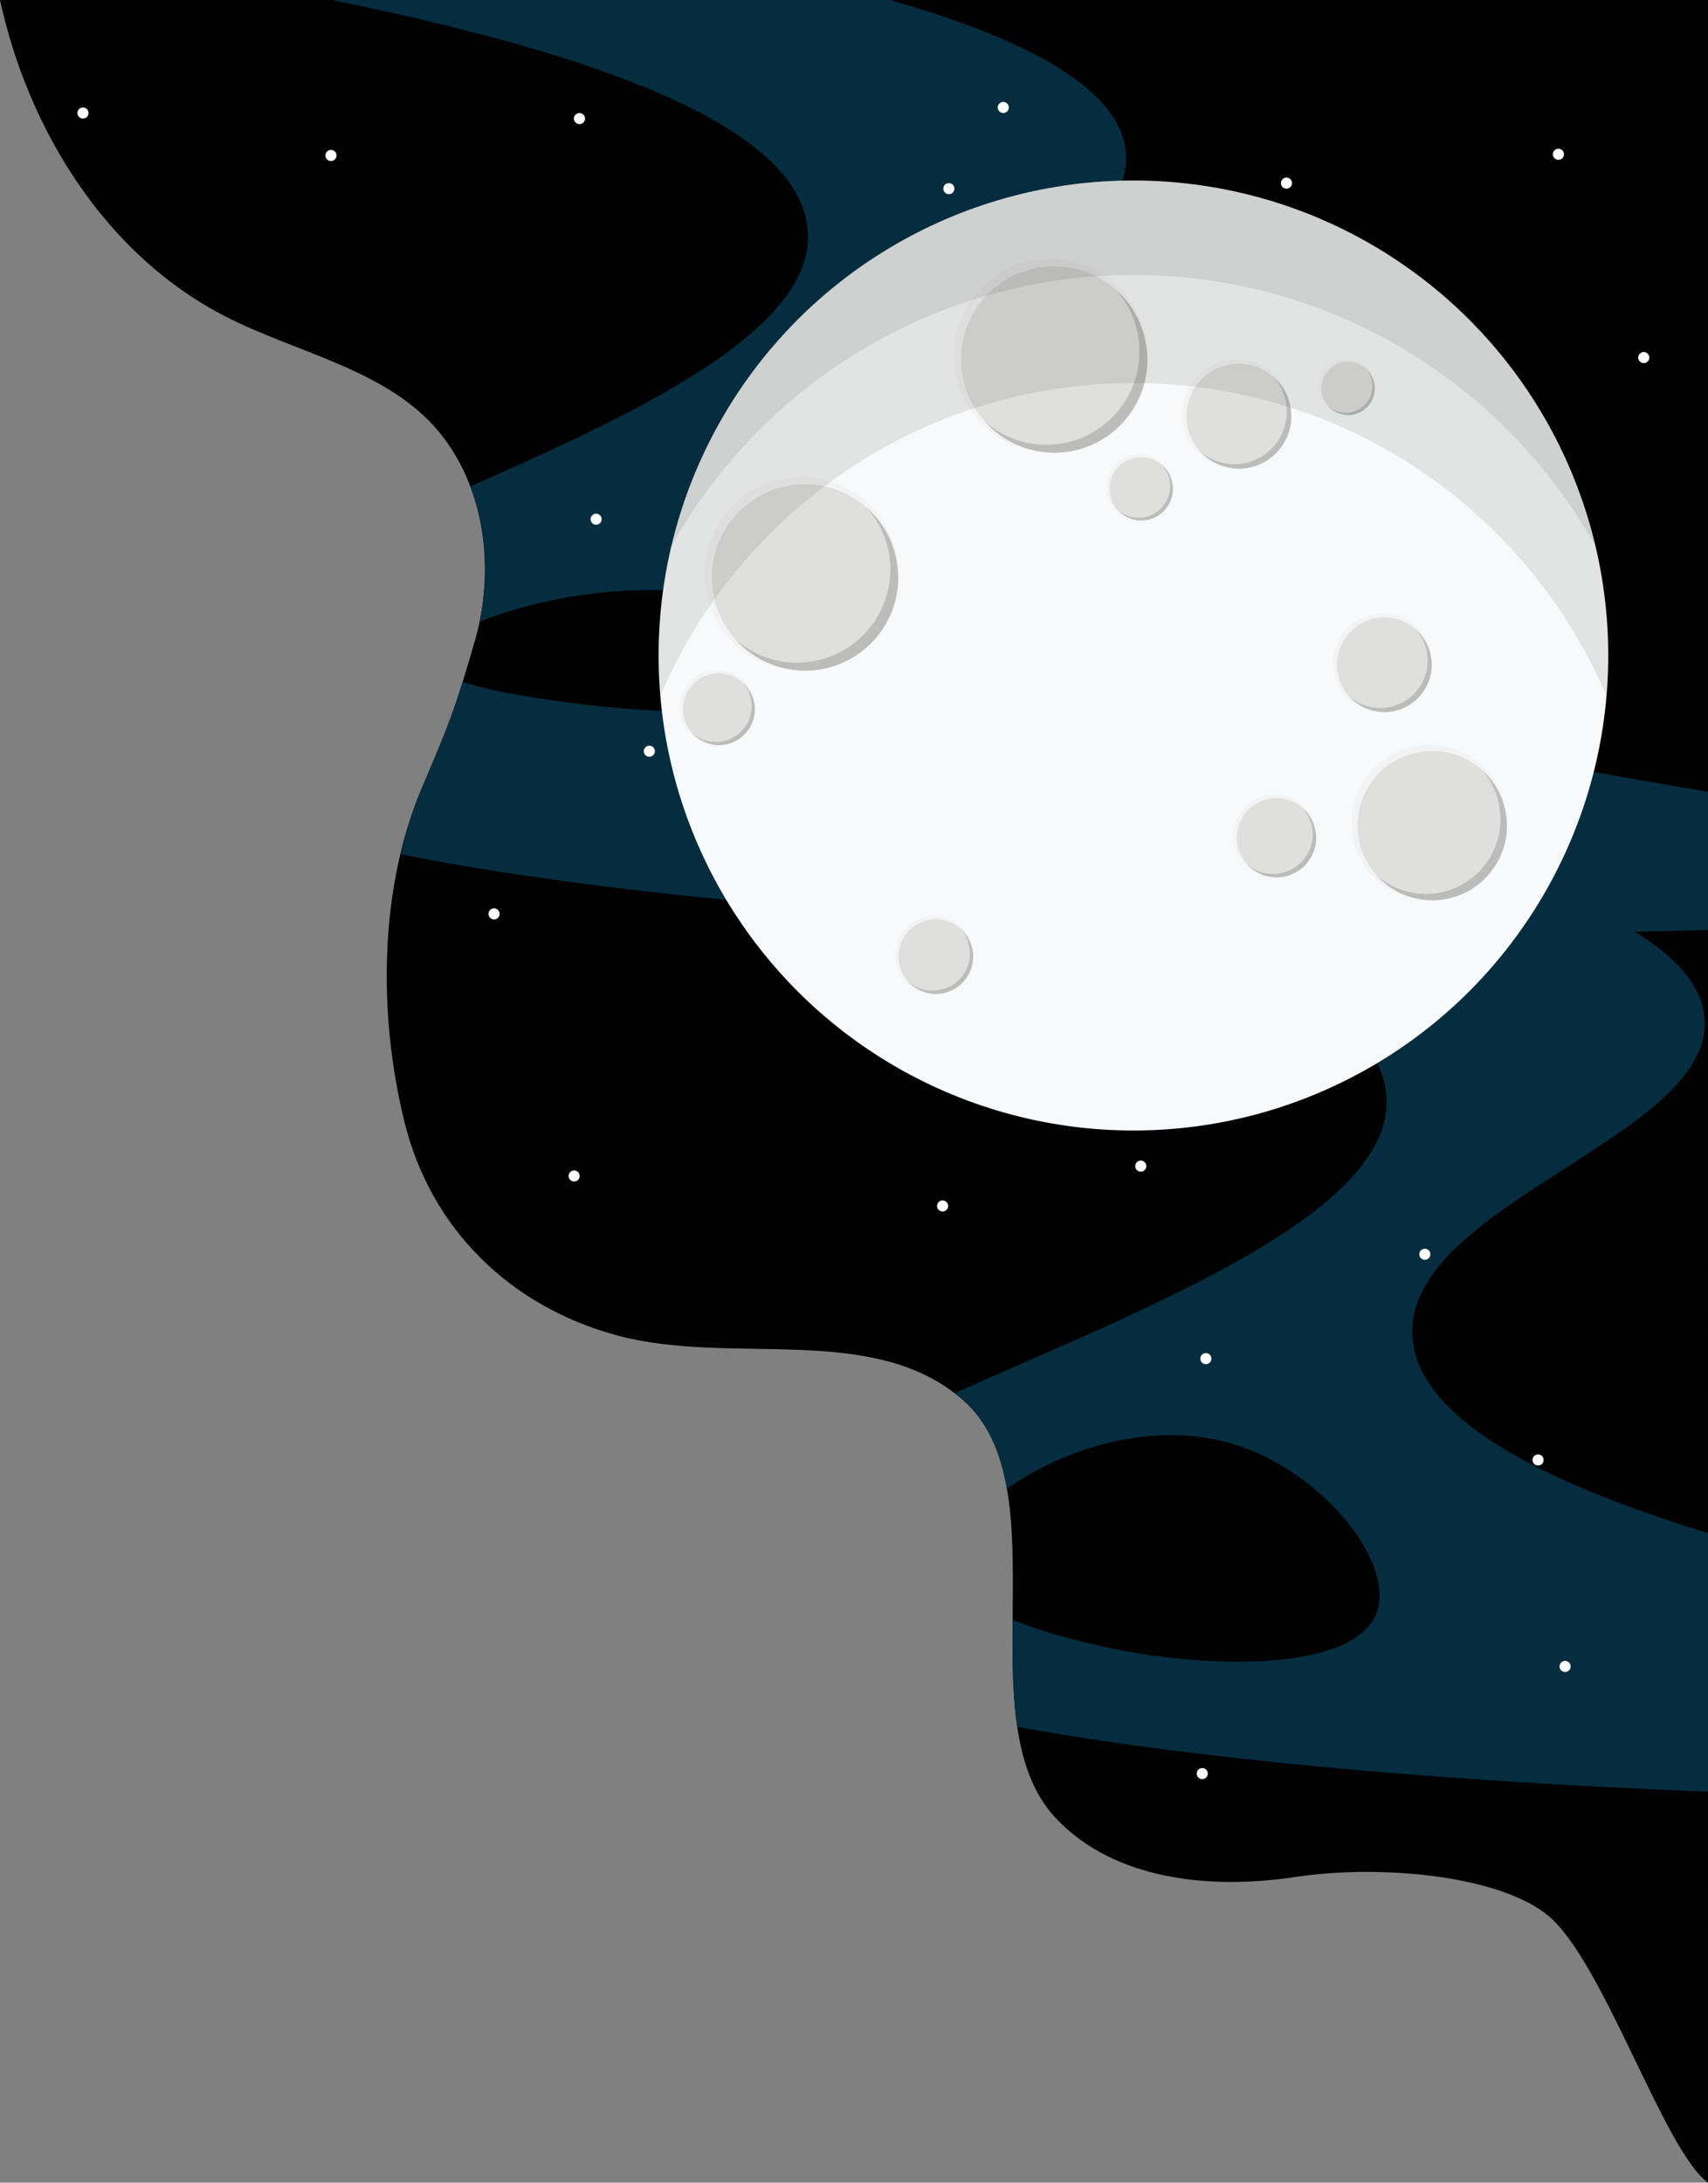 <?xml version="1.0" encoding="utf-8"?>
<!-- Generator: Adobe Illustrator 16.0.0, SVG Export Plug-In . SVG Version: 6.00 Build 0)  -->
<!DOCTYPE svg PUBLIC "-//W3C//DTD SVG 1.1//EN" "http://www.w3.org/Graphics/SVG/1.1/DTD/svg11.dtd">
<svg version="1.1" id="Warstwa_1" xmlns="http://www.w3.org/2000/svg" xmlns:xlink="http://www.w3.org/1999/xlink" x="0px" y="0px"
	 width="390.178px" height="498.422px" viewBox="0 0 390.178 498.422" enable-background="new 0 0 390.178 498.422"
	 xml:space="preserve">
<rect x="0" y="0" width="390.178" height="498.422" fill="#808080" stroke="none"/>
<g>
	<g>
		<g>
			<defs>
				<path id="SVGID_1_" d="M390.178,0H0c6.523,29.875,24.238,58.285,51.421,72.22C68.546,81,89.687,84.58,101.315,99.914
					c9.745,12.859,11.662,30.855,7.179,46.361s-5.659,18.561-12.011,33.398c-9.932,23.148-10.122,52.021-4.098,76.48
					c6.009,24.471,24.146,42.145,48.463,48.76c26.31,7.146,58.411-3.158,79.039,14.697c23.071,19.957,0.367,73.508,21.368,95.646
					c13.419,14.152,35.354,16.27,54.643,13.357c19.289-2.912,46.119-0.443,57.493,8.604c12.769,10.158,26.636,53.855,36.786,61.203
					V0z"/>
			</defs>
			<clipPath id="SVGID_2_">
				<use xlink:href="#SVGID_1_"  overflow="visible"/>
			</clipPath>
			<rect x="-62.504" y="-4.559" clip-path="url(#SVGID_2_)" fill="#010101" width="455.417" height="506.877"/>
			<g clip-path="url(#SVGID_2_)">
				<path fill="#052D3F" d="M322.664,305.229c-1.92-30.418,69.939-45.891,66.675-73.295
					c-3.881-32.577-110.066-49.495-193.161-55.644v18.979c56.943,10.846,117.944,27.449,120.502,54.58
					c2.937,31.137-73.076,55.018-120.502,78.393v57.686c73.246,22.066,238.563,27.436,337.409,23.645v-29.25
					C448.633,365.975,325.149,344.623,322.664,305.229z M314.335,368.609c-5.645,13.752-41.23,12.141-61.72,7.521
					c-9.252-2.084-34.059-7.674-35.166-18.461c-1.386-13.475,34.034-36.818,63.873-28.033
					C302.016,335.73,319.098,357.006,314.335,368.609z"/>
				<path fill="#052D3F" d="M190.475,107.623c-1.92-30.42,69.94-45.893,66.676-73.295C253.27,1.75,147.084-15.168,63.988-21.314
					v18.979C120.932,8.508,181.933,25.113,184.49,52.245c2.937,31.136-73.076,55.019-120.502,78.392v57.687
					c73.246,22.065,238.563,27.433,337.41,23.644v-29.25C316.443,168.369,192.961,147.018,190.475,107.623z M195.502,156.844
					c-5.645,7.435-41.23,6.563-61.72,4.066c-9.252-1.127-34.059-4.149-35.167-9.981c-1.385-7.286,34.035-19.907,63.874-15.157
					C183.183,139.066,200.265,150.568,195.502,156.844z"/>
			</g>
			<g clip-path="url(#SVGID_2_)">
				<circle fill="#FFFFFF" cx="136.177" cy="118.563" r="1.267"/>
				<circle fill="#FFFFFF" cx="275.472" cy="310.246" r="1.268"/>
				<circle fill="#FFFFFF" cx="351.356" cy="333.383" r="1.268"/>
				<circle fill="#FFFFFF" cx="96.938" cy="148.424" r="1.267"/>
				<circle fill="#FFFFFF" cx="112.864" cy="208.689" r="1.267"/>
				<circle fill="#FFFFFF" cx="195.42" cy="234.388" r="1.267"/>
				<circle fill="#FFFFFF" cx="215.329" cy="275.386" r="1.267"/>
				<circle fill="#FFFFFF" cx="18.954" cy="25.812" r="1.266"/>
				<circle fill="#FFFFFF" cx="343.354" cy="214.823" r="1.267"/>
				<circle fill="#FFFFFF" cx="272.422" cy="159.946" r="1.267"/>
				<circle fill="#FFFFFF" cx="357.531" cy="380.537" r="1.268"/>
				<circle fill="#FFFFFF" cx="260.598" cy="266.284" r="1.267"/>
				<circle fill="#FFFFFF" cx="131.158" cy="268.534" r="1.267"/>
				<circle fill="#FFFFFF" cx="229.188" cy="24.546" r="1.267"/>
				<circle fill="#FFFFFF" cx="274.646" cy="405.003" r="1.267"/>
				<circle fill="#FFFFFF" cx="248.759" cy="84.556" r="1.267"/>
				<circle fill="#FFFFFF" cx="322.27" cy="70.968" r="1.267"/>
				<circle fill="#FFFFFF" cx="293.884" cy="41.814" r="1.267"/>
				<circle fill="#FFFFFF" cx="148.335" cy="171.544" r="1.267"/>
				<circle fill="#FFFFFF" cx="325.489" cy="286.418" r="1.267"/>
				<circle fill="#FFFFFF" cx="132.375" cy="27.08" r="1.267"/>
				<circle fill="#FFFFFF" cx="216.759" cy="43.081" r="1.267"/>
				<circle fill="#FFFFFF" cx="75.611" cy="35.502" r="1.267"/>
				<circle fill="#FFFFFF" cx="356.006" cy="35.229" r="1.267"/>
				<circle fill="#FFFFFF" cx="300.889" cy="105.424" r="1.267"/>
				<circle fill="#FFFFFF" cx="353.209" cy="113.928" r="1.267"/>
				<circle fill="#FFFFFF" cx="375.502" cy="81.655" r="1.267"/>
			</g>
		</g>
	</g>
	<g>
		<circle fill="#F7F9FA" cx="258.921" cy="149.688" r="108.467"/>
		<g>
			<path fill="#DFDFDE" d="M310.092,188.516c0-9.43,7.646-17.07,17.073-17.07c9.432,0,17.077,7.641,17.077,17.07
				c0,9.432-7.646,17.076-17.077,17.076C317.737,205.592,310.092,197.947,310.092,188.516z"/>
			<path fill="#BCBCBB" d="M342.778,187.059c0,9.428-7.642,17.074-17.073,17.074c-4.339,0-8.304-1.625-11.319-4.297
				c3.132,3.527,7.694,5.756,12.779,5.756c9.434,0,17.077-7.645,17.077-17.076c0-5.084-2.227-9.648-5.758-12.777
				C341.154,178.75,342.778,182.711,342.778,187.059z"/>
			<path fill="#F3F3F3" d="M326.494,205.592c0.112,0,0.226-0.008,0.338-0.01c-9.272-0.178-16.74-7.748-16.74-17.066
				c0-9.43,7.646-17.07,17.073-17.07c9.318,0,16.887,7.461,17.068,16.734c0.005-0.111,0.009-0.223,0.009-0.334
				c0-9.805-7.946-17.75-17.748-17.75s-17.749,7.945-17.749,17.75C308.745,197.646,316.692,205.592,326.494,205.592z"/>
		</g>
		<g>
			<circle fill="#DFDFDE" cx="213.766" cy="218.434" r="8.536"/>
			<path fill="#BCBCBB" d="M221.571,217.701c0,4.715-3.819,8.539-8.536,8.539c-2.17,0-4.15-0.813-5.657-2.15
				c1.562,1.77,3.843,2.881,6.385,2.881c4.717,0,8.539-3.82,8.539-8.537c0-2.543-1.112-4.824-2.877-6.391
				C220.76,213.547,221.571,215.531,221.571,217.701z"/>
			<path fill="#F3F3F3" d="M213.43,226.971c0.057,0,0.112-0.006,0.169-0.006c-4.639-0.09-8.368-3.875-8.368-8.531
				c0-4.717,3.82-8.539,8.537-8.539c4.661,0,8.44,3.73,8.531,8.369c0.003-0.057,0.003-0.113,0.003-0.168
				c0-4.902-3.972-8.875-8.872-8.875c-4.901,0-8.874,3.973-8.874,8.875S208.528,226.971,213.43,226.971z"/>
		</g>
		<g>
			<path fill="#DFDFDE" d="M162.586,131.848c0-11.766,9.536-21.303,21.304-21.303c11.766,0,21.3,9.537,21.3,21.303
				c0,11.768-9.534,21.307-21.3,21.307C172.122,153.154,162.586,143.615,162.586,131.848z"/>
			<path fill="#BCBCBB" d="M203.374,130.027c0,11.766-9.54,21.299-21.306,21.299c-5.422,0-10.362-2.021-14.122-5.357
				c3.904,4.402,9.597,7.18,15.945,7.18c11.765,0,21.304-9.537,21.304-21.301c0-6.346-2.779-12.041-7.182-15.949
				C201.345,119.662,203.374,124.605,203.374,130.027z"/>
			<path fill="#F3F3F3" d="M183.051,153.154c0.141,0,0.277-0.01,0.417-0.014c-11.57-0.225-20.882-9.668-20.882-21.293
				c0-11.766,9.536-21.303,21.304-21.303c11.625,0,21.066,9.313,21.292,20.881c0.003-0.141,0.008-0.279,0.008-0.418
				c0-12.229-9.909-22.145-22.139-22.145c-12.231,0-22.146,9.916-22.146,22.145C160.906,143.234,170.82,153.154,183.051,153.154z"/>
		</g>
		<g>
			<circle fill="#DFDFDE" cx="240.818" cy="82.078" r="21.306"/>
			<path fill="#BCBCBB" d="M260.299,80.254c0,11.766-9.538,21.307-21.305,21.307c-5.417,0-10.361-2.027-14.121-5.361
				c3.901,4.404,9.596,7.186,15.941,7.186c11.766,0,21.306-9.541,21.306-21.307c0-6.346-2.78-12.041-7.183-15.943
				C258.272,69.893,260.299,74.834,260.299,80.254z"/>
			<path fill="#F3F3F3" d="M239.976,103.381c0.141,0,0.282-0.01,0.422-0.01c-11.572-0.227-20.885-9.67-20.885-21.293
				c0-11.768,9.538-21.307,21.305-21.307c11.622,0,21.069,9.314,21.295,20.885c0-0.141,0.012-0.279,0.012-0.42
				c0-12.229-9.914-22.148-22.148-22.148c-12.229,0-22.144,9.92-22.144,22.148C217.832,93.469,227.747,103.381,239.976,103.381z"/>
		</g>
		<g>
			<path fill="#DFDFDE" d="M270.999,95.023c0-6.631,5.367-11.998,11.995-11.998c6.624,0,11.995,5.367,11.995,11.998
				c0,6.621-5.371,11.994-11.995,11.994C276.366,107.018,270.999,101.645,270.999,95.023z"/>
			<path fill="#BCBCBB" d="M293.962,93.994c0,6.623-5.368,11.996-11.996,11.996c-3.051,0-5.835-1.141-7.951-3.016
				c2.195,2.477,5.405,4.043,8.977,4.043c6.627,0,11.998-5.373,11.998-11.998c0-3.576-1.564-6.781-4.044-8.979
				C292.823,88.158,293.962,90.941,293.962,93.994z"/>
			<path fill="#F3F3F3" d="M282.521,107.018c0.077,0,0.156-0.006,0.233-0.006c-6.512-0.129-11.758-5.441-11.758-11.988
				c0-6.631,5.37-11.998,11.995-11.998c6.547,0,11.866,5.24,11.992,11.758c0-0.076,0.006-0.158,0.006-0.234
				c0-6.889-5.583-12.471-12.469-12.471c-6.889,0-12.471,5.582-12.471,12.471C270.05,101.436,275.632,107.018,282.521,107.018z"/>
		</g>
		<g>
			<circle fill="#DFDFDE" cx="260.681" cy="111.611" r="7.261"/>
			<path fill="#BCBCBB" d="M267.317,110.99c0,4.01-3.248,7.26-7.259,7.26c-1.849,0-3.531-0.689-4.813-1.822
				c1.326,1.496,3.268,2.443,5.433,2.443c4.012,0,7.263-3.248,7.263-7.26c0-2.164-0.948-4.105-2.446-5.436
				C266.626,107.459,267.317,109.141,267.317,110.99z"/>
			<path fill="#F3F3F3" d="M260.396,118.871c0.045,0,0.094-0.002,0.139-0.002c-3.94-0.078-7.118-3.295-7.118-7.258
				c0-4.012,3.253-7.262,7.263-7.262c3.962,0,7.182,3.174,7.256,7.119c0.004-0.051,0.004-0.094,0.004-0.146
				c0-4.166-3.375-7.549-7.548-7.549c-4.167,0-7.547,3.383-7.547,7.549C252.848,115.494,256.224,118.871,260.396,118.871z"/>
		</g>
		<g>
			<circle fill="#DFDFDE" cx="164.217" cy="161.941" r="8.213"/>
			<path fill="#BCBCBB" d="M171.729,161.24c0,4.537-3.679,8.209-8.218,8.209c-2.085,0-3.993-0.779-5.442-2.063
				c1.506,1.695,3.7,2.77,6.148,2.77c4.533,0,8.212-3.68,8.212-8.215c0-2.449-1.07-4.641-2.769-6.145
				C170.946,157.244,171.729,159.15,171.729,161.24z"/>
			<path fill="#F3F3F3" d="M163.892,170.156c0.057,0,0.107-0.004,0.162-0.008c-4.461-0.084-8.05-3.725-8.05-8.207
				c0-4.535,3.673-8.213,8.214-8.213c4.479,0,8.12,3.592,8.208,8.053c0-0.055,0.004-0.109,0.004-0.16
				c0-4.717-3.822-8.539-8.538-8.539s-8.536,3.822-8.536,8.539C155.355,166.332,159.176,170.156,163.892,170.156z"/>
		</g>
		<g>
			<circle fill="#DFDFDE" cx="316.228" cy="151.777" r="10.825"/>
			<path fill="#BCBCBB" d="M326.131,150.852c0,5.979-4.844,10.828-10.829,10.828c-2.755,0-5.266-1.031-7.176-2.727
				c1.985,2.242,4.879,3.65,8.103,3.65c5.979,0,10.829-4.846,10.829-10.826c0-3.225-1.411-6.117-3.65-8.1
				C325.103,145.584,326.131,148.096,326.131,150.852z"/>
			<path fill="#F3F3F3" d="M315.803,162.604c0.07,0,0.142,0,0.212,0c-5.878-0.115-10.611-4.914-10.611-10.826
				c0-5.98,4.849-10.824,10.825-10.824c5.911,0,10.71,4.73,10.822,10.613c0-0.074,0.007-0.143,0.007-0.215
				c0-6.213-5.036-11.254-11.255-11.254c-6.216,0-11.256,5.041-11.256,11.254C304.547,157.568,309.587,162.604,315.803,162.604z"/>
		</g>
		<g>
			<circle fill="#DFDFDE" cx="291.591" cy="191.277" r="9.071"/>
			<path fill="#BCBCBB" d="M299.886,190.502c0,5.01-4.062,9.068-9.068,9.068c-2.309,0-4.417-0.859-6.019-2.279
				c1.669,1.871,4.092,3.059,6.794,3.059c5.01,0,9.069-4.063,9.069-9.072c0-2.705-1.181-5.127-3.058-6.791
				C299.026,186.088,299.886,188.191,299.886,190.502z"/>
			<path fill="#F3F3F3" d="M291.235,200.35c0.057,0,0.119-0.008,0.178-0.008c-4.93-0.092-8.892-4.113-8.892-9.064
				c0-5.01,4.061-9.07,9.071-9.07c4.952,0,8.972,3.961,9.067,8.891c0-0.059,0.002-0.121,0.002-0.178c0-5.211-4.22-9.434-9.427-9.434
				c-5.211,0-9.429,4.227-9.429,9.434C281.807,196.129,286.024,200.35,291.235,200.35z"/>
		</g>
		<g>
			<path fill="#DFDFDE" d="M301.821,88.682c0-3.383,2.74-6.119,6.12-6.119c3.377,0,6.117,2.736,6.117,6.119
				c0,3.377-2.74,6.117-6.117,6.117C304.562,94.799,301.821,92.059,301.821,88.682z"/>
			<path fill="#BCBCBB" d="M313.536,88.154c0,3.379-2.74,6.119-6.122,6.119c-1.554,0-2.974-0.584-4.054-1.539
				c1.123,1.264,2.756,2.061,4.581,2.061c3.38,0,6.117-2.736,6.117-6.113c0-1.828-0.798-3.465-2.063-4.582
				C312.95,85.18,313.536,86.598,313.536,88.154z"/>
			<path fill="#F3F3F3" d="M307.7,94.795c0.039,0,0.079-0.004,0.118-0.004c-3.321-0.063-5.997-2.775-5.997-6.109
				c0-3.387,2.738-6.121,6.12-6.121c3.335,0,6.047,2.674,6.114,5.994c0-0.041,0.003-0.078,0.003-0.119
				c0-3.51-2.851-6.357-6.358-6.357c-3.514,0-6.359,2.848-6.359,6.357C301.341,91.949,304.186,94.795,307.7,94.795z"/>
		</g>
		<path opacity="0.1" fill="#212121" enable-background="new    " d="M258.917,87.479c48.53,0,90.177,29.438,108.074,71.428
			c0.256-3.043,0.396-6.111,0.396-9.219c0-59.904-48.563-108.467-108.471-108.467c-59.9,0-108.463,48.563-108.463,108.467
			c0,3.107,0.137,6.176,0.39,9.219C168.744,116.916,210.393,87.479,258.917,87.479z"/>
		<path opacity="0.1" fill="#212121" enable-background="new    " d="M258.917,62.789c45.37,0,84.898,24.994,105.582,61.957
			c-11.268-47.879-54.261-83.525-105.582-83.525c-51.317,0-94.311,35.646-105.581,83.525
			C174.025,87.783,213.549,62.789,258.917,62.789z"/>
	</g>
</g>
</svg>
